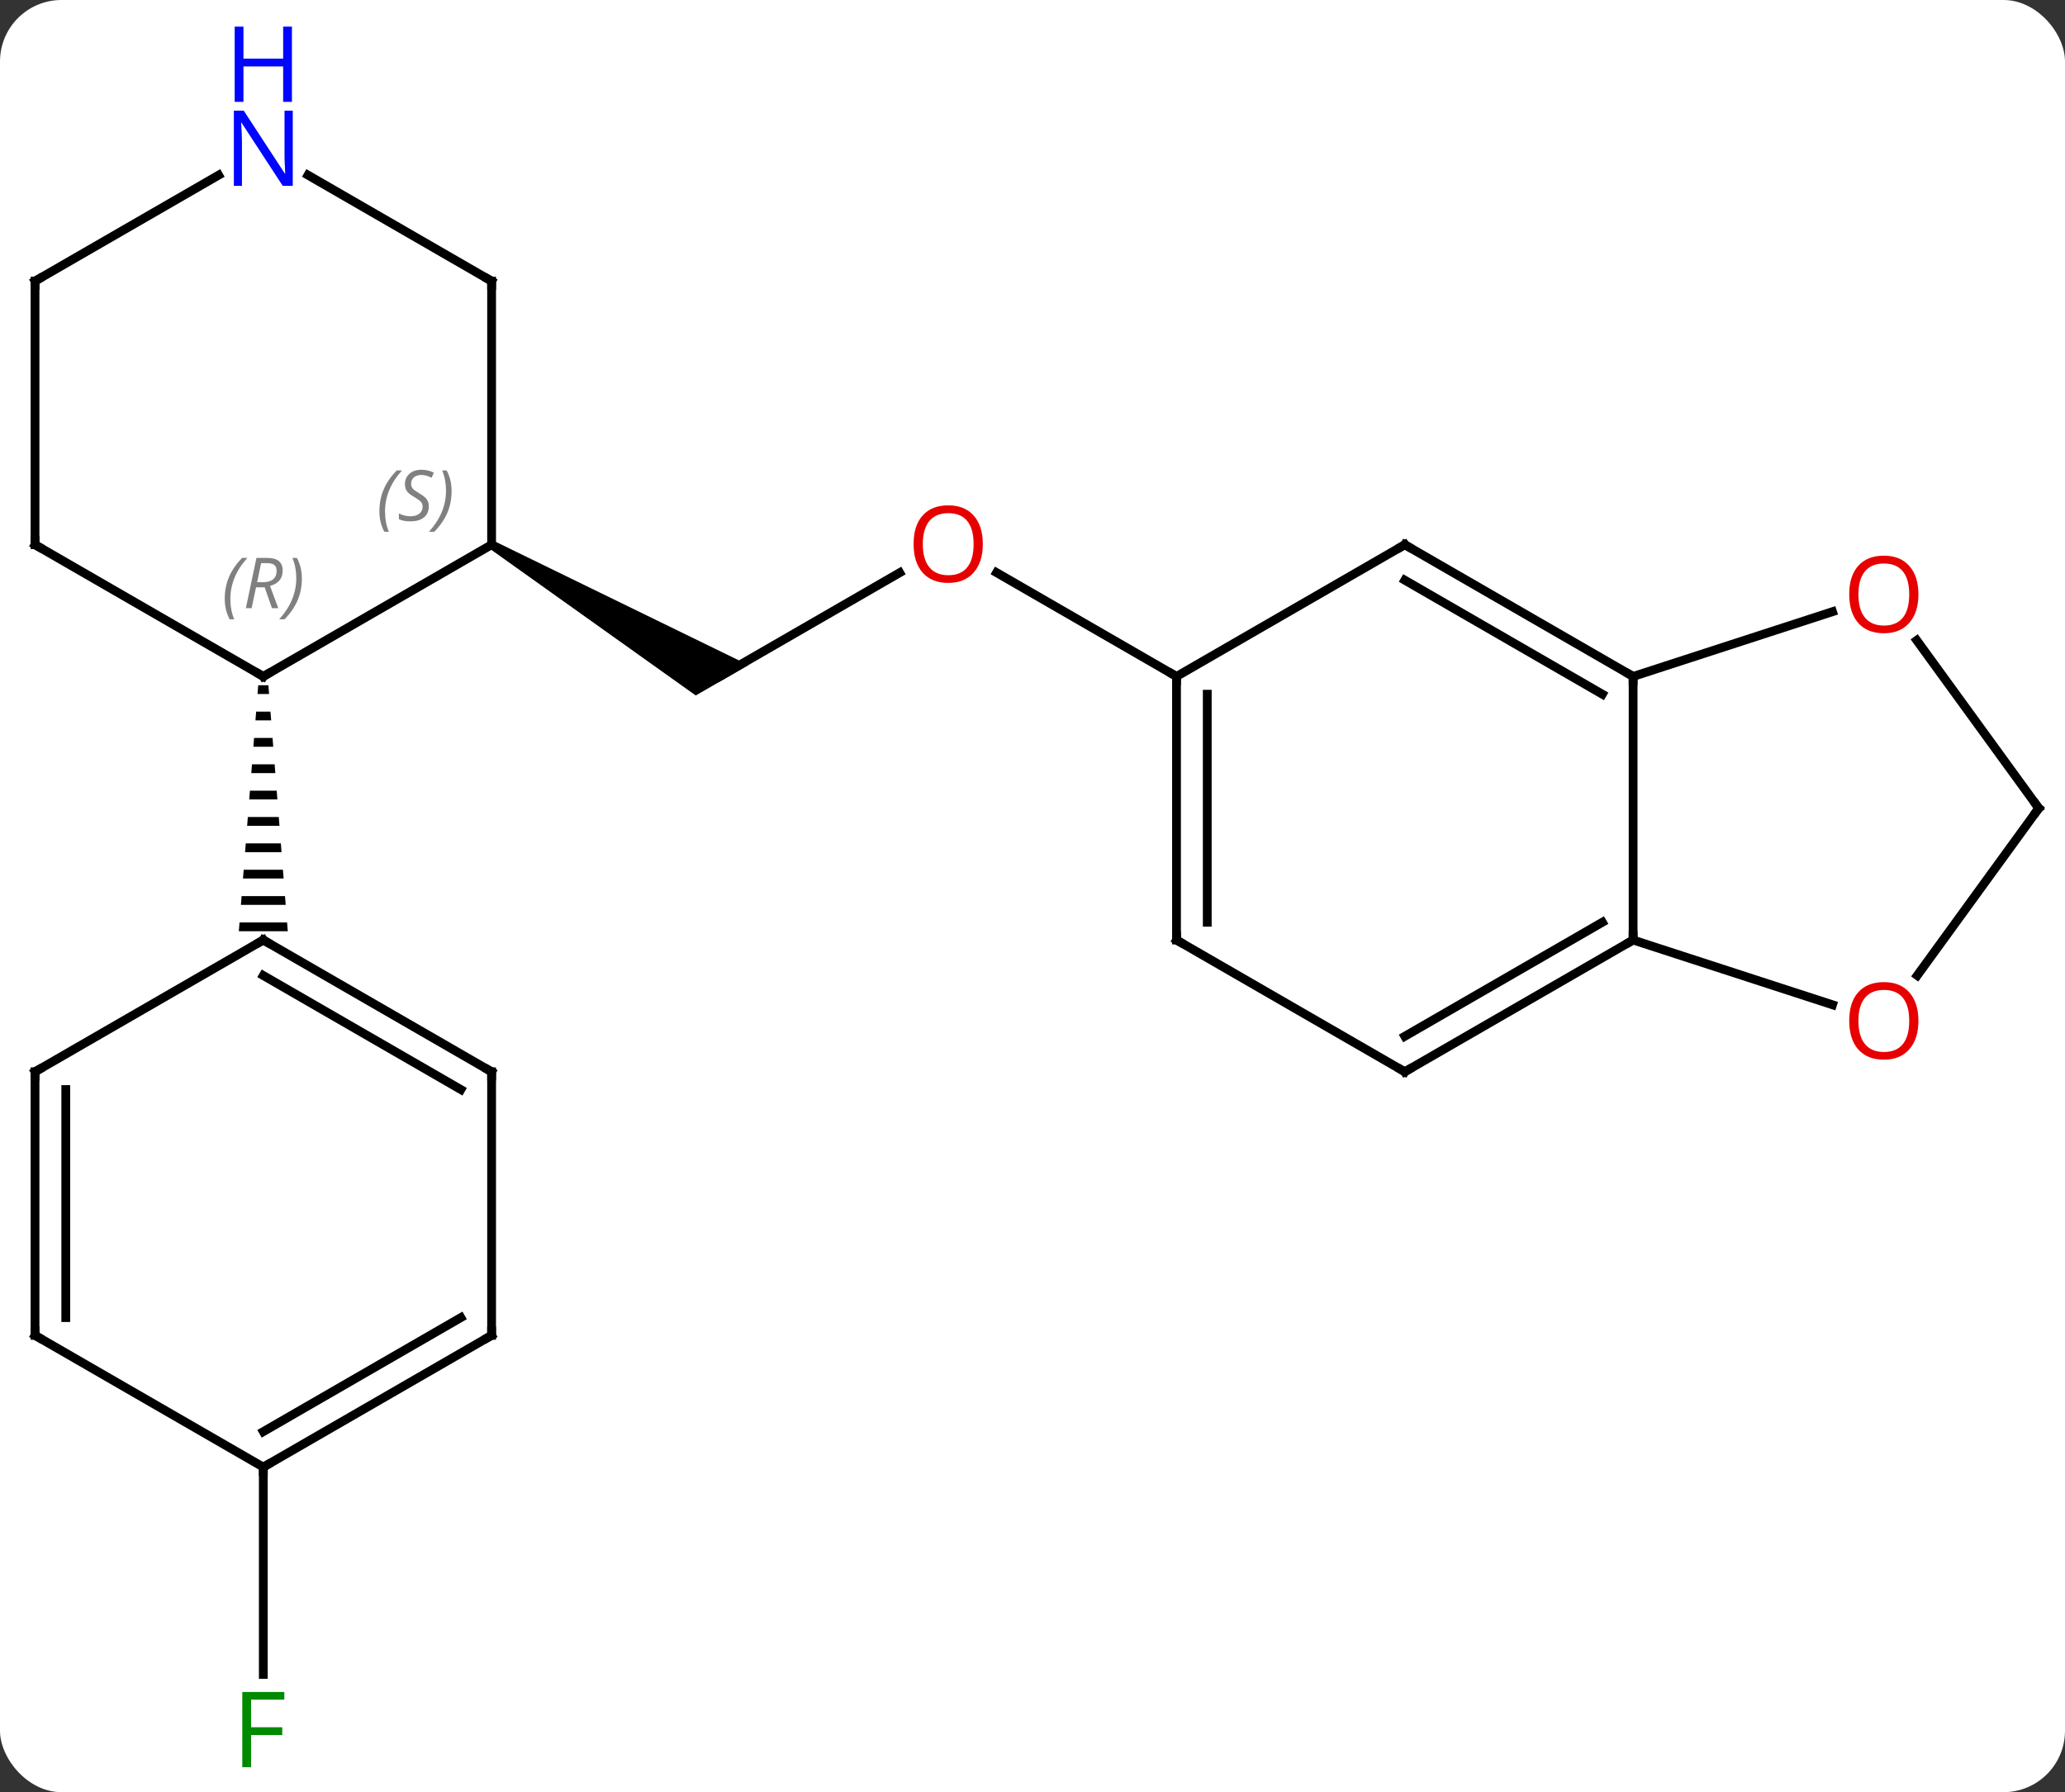 <svg width="235" viewBox="0 0 235 204" style="fill-opacity:1; color-rendering:auto; color-interpolation:auto; text-rendering:auto; stroke:black; stroke-linecap:square; stroke-miterlimit:10; shape-rendering:auto; stroke-opacity:1; fill:black; stroke-dasharray:none; font-weight:normal; stroke-width:1; font-family:'Open Sans'; font-style:normal; stroke-linejoin:miter; font-size:12; stroke-dashoffset:0; image-rendering:auto;" height="204" class="cas-substance-image" xmlns:xlink="http://www.w3.org/1999/xlink" xmlns="http://www.w3.org/2000/svg"><rect x="0" y="0" width="235" height="204" fill="#333333" stroke="none"/><svg class="cas-substance-single-component"><rect y="0" x="0" width="235" stroke="none" ry="7" rx="7" height="204" fill="white" class="cas-substance-group"/><svg y="0" x="0" width="235" viewBox="0 0 235 204" style="fill:black;" height="204" class="cas-substance-single-component-image"><svg><g><g transform="translate(118,107)" style="text-rendering:geometricPrecision; color-rendering:optimizeQuality; color-interpolation:linearRGB; stroke-linecap:butt; image-rendering:optimizeQuality;"><line y2="-41.811" y1="-30" x2="-15.615" x1="-36.072" style="fill:none;"/><path style="stroke:none;" d="M-62.305 -44.567 L-61.805 -45.433 L-32.822 -31.299 L-38.822 -27.835 Z"/><line y2="-30" y1="-41.821" x2="15.888" x1="-4.587" style="fill:none;"/><line y2="60" y1="83.594" x2="-88.035" x1="-88.035" style="fill:none;"/><line y2="-45" y1="-30" x2="-62.055" x1="-88.035" style="fill:none;"/><line y2="-45" y1="-30" x2="-114.015" x1="-88.035" style="fill:none;"/><path style="stroke:none;" d="M-88.614 -29 L-88.693 -28 L-87.377 -28 L-87.456 -29 ZM-88.85 -26 L-88.929 -25 L-87.141 -25 L-87.22 -26 ZM-89.087 -23 L-89.165 -22 L-86.905 -22 L-86.984 -23 ZM-89.323 -20 L-89.402 -19 L-86.668 -19 L-86.747 -20 ZM-89.559 -17 L-89.638 -16 L-86.432 -16 L-86.511 -17 ZM-89.796 -14 L-89.874 -13 L-86.196 -13 L-86.274 -14 ZM-90.032 -11 L-90.111 -10 L-85.959 -10 L-86.038 -11 ZM-90.268 -8 L-90.347 -7 L-85.723 -7 L-85.802 -8 ZM-90.505 -5 L-90.583 -4 L-85.487 -4 L-85.565 -5 ZM-90.741 -2 L-90.82 -1 L-85.25 -1 L-85.329 -2 Z"/><line y2="-75" y1="-45" x2="-62.055" x1="-62.055" style="fill:none;"/><line y2="-75" y1="-45" x2="-114.015" x1="-114.015" style="fill:none;"/><line y2="-87.065" y1="-75" x2="-82.951" x1="-62.055" style="fill:none;"/><line y2="-87.065" y1="-75" x2="-93.119" x1="-114.015" style="fill:none;"/><line y2="15" y1="0" x2="-62.055" x1="-88.035" style="fill:none;"/><line y2="17.021" y1="4.042" x2="-65.555" x1="-88.035" style="fill:none;"/><line y2="15" y1="0" x2="-114.015" x1="-88.035" style="fill:none;"/><line y2="45" y1="15" x2="-62.055" x1="-62.055" style="fill:none;"/><line y2="45" y1="15" x2="-114.015" x1="-114.015" style="fill:none;"/><line y2="42.979" y1="17.021" x2="-110.515" x1="-110.515" style="fill:none;"/><line y2="60" y1="45" x2="-88.035" x1="-62.055" style="fill:none;"/><line y2="55.959" y1="42.979" x2="-88.035" x1="-65.555" style="fill:none;"/><line y2="60" y1="45" x2="-88.035" x1="-114.015" style="fill:none;"/><line y2="-45" y1="-30" x2="41.868" x1="15.888" style="fill:none;"/><line y2="0" y1="-30" x2="15.888" x1="15.888" style="fill:none;"/><line y2="-2.021" y1="-27.979" x2="19.388" x1="19.388" style="fill:none;"/><line y2="-30" y1="-45" x2="67.851" x1="41.868" style="fill:none;"/><line y2="-27.979" y1="-40.959" x2="64.351" x1="41.868" style="fill:none;"/><line y2="15" y1="0" x2="41.868" x1="15.888" style="fill:none;"/><line y2="0" y1="-30" x2="67.851" x1="67.851" style="fill:none;"/><line y2="-37.373" y1="-30" x2="90.541" x1="67.851" style="fill:none;"/><line y2="0" y1="15" x2="67.851" x1="41.868" style="fill:none;"/><line y2="-2.021" y1="10.959" x2="64.351" x1="41.868" style="fill:none;"/><line y2="7.373" y1="0" x2="90.541" x1="67.851" style="fill:none;"/><line y2="-15" y1="-34.111" x2="114.015" x1="100.13" style="fill:none;"/><line y2="-15" y1="4.033" x2="114.015" x1="100.186" style="fill:none;"/></g><g transform="translate(118,107)" style="fill:rgb(230,0,0); text-rendering:geometricPrecision; color-rendering:optimizeQuality; image-rendering:optimizeQuality; font-family:'Open Sans'; stroke:rgb(230,0,0); color-interpolation:linearRGB;"><path style="stroke:none;" d="M-6.154 -45.07 Q-6.154 -43.008 -7.194 -41.828 Q-8.233 -40.648 -10.076 -40.648 Q-11.967 -40.648 -12.998 -41.812 Q-14.03 -42.977 -14.03 -45.086 Q-14.03 -47.18 -12.998 -48.328 Q-11.967 -49.477 -10.076 -49.477 Q-8.217 -49.477 -7.186 -48.305 Q-6.154 -47.133 -6.154 -45.07 ZM-12.983 -45.07 Q-12.983 -43.336 -12.24 -42.43 Q-11.498 -41.523 -10.076 -41.523 Q-8.655 -41.523 -7.928 -42.422 Q-7.201 -43.32 -7.201 -45.07 Q-7.201 -46.805 -7.928 -47.695 Q-8.655 -48.586 -10.076 -48.586 Q-11.498 -48.586 -12.24 -47.688 Q-12.983 -46.789 -12.983 -45.07 Z"/><path style="fill:rgb(0,138,0); stroke:none;" d="M-89.426 94.156 L-90.426 94.156 L-90.426 85.594 L-85.644 85.594 L-85.644 86.469 L-89.426 86.469 L-89.426 89.609 L-85.879 89.609 L-85.879 90.5 L-89.426 90.5 L-89.426 94.156 Z"/></g><g transform="translate(118,107)" style="stroke-linecap:butt; text-rendering:geometricPrecision; color-rendering:optimizeQuality; image-rendering:optimizeQuality; font-family:'Open Sans'; color-interpolation:linearRGB; stroke-miterlimit:5;"><path style="fill:none;" d="M-87.602 -30.25 L-88.035 -30 L-88.468 -30.25"/></g><g transform="translate(118,107)" style="stroke-linecap:butt; font-size:8.4px; fill:gray; text-rendering:geometricPrecision; image-rendering:optimizeQuality; color-rendering:optimizeQuality; font-family:'Open Sans'; font-style:italic; stroke:gray; color-interpolation:linearRGB; stroke-miterlimit:5;"><path style="stroke:none;" d="M-92.424 -38.836 Q-92.424 -40.164 -91.955 -41.289 Q-91.486 -42.414 -90.455 -43.492 L-89.846 -43.492 Q-90.814 -42.43 -91.299 -41.258 Q-91.783 -40.086 -91.783 -38.852 Q-91.783 -37.523 -91.346 -36.508 L-91.861 -36.508 Q-92.424 -37.539 -92.424 -38.836 ZM-88.864 -40.148 L-89.364 -37.773 L-90.02 -37.773 L-88.817 -43.492 L-87.567 -43.492 Q-85.832 -43.492 -85.832 -42.055 Q-85.832 -40.695 -87.27 -40.305 L-86.332 -37.773 L-87.051 -37.773 L-87.879 -40.148 L-88.864 -40.148 ZM-88.285 -42.898 Q-88.676 -40.977 -88.739 -40.727 L-88.082 -40.727 Q-87.332 -40.727 -86.926 -41.055 Q-86.52 -41.383 -86.52 -42.008 Q-86.52 -42.477 -86.778 -42.688 Q-87.035 -42.898 -87.629 -42.898 L-88.285 -42.898 ZM-83.646 -41.148 Q-83.646 -39.82 -84.123 -38.688 Q-84.6 -37.555 -85.615 -36.508 L-86.225 -36.508 Q-84.287 -38.664 -84.287 -41.148 Q-84.287 -42.477 -84.725 -43.492 L-84.209 -43.492 Q-83.646 -42.43 -83.646 -41.148 Z"/><path style="stroke:none;" d="M-74.824 -48.797 Q-74.824 -50.125 -74.355 -51.25 Q-73.886 -52.375 -72.855 -53.453 L-72.246 -53.453 Q-73.215 -52.391 -73.699 -51.219 Q-74.183 -50.047 -74.183 -48.812 Q-74.183 -47.484 -73.746 -46.469 L-74.261 -46.469 Q-74.824 -47.5 -74.824 -48.797 ZM-69.201 -49.391 Q-69.201 -48.562 -69.748 -48.109 Q-70.295 -47.656 -71.295 -47.656 Q-71.701 -47.656 -72.014 -47.711 Q-72.326 -47.766 -72.608 -47.906 L-72.608 -48.562 Q-71.983 -48.234 -71.279 -48.234 Q-70.654 -48.234 -70.279 -48.531 Q-69.904 -48.828 -69.904 -49.344 Q-69.904 -49.656 -70.108 -49.883 Q-70.311 -50.109 -70.873 -50.437 Q-71.467 -50.766 -71.694 -51.094 Q-71.92 -51.422 -71.92 -51.875 Q-71.92 -52.609 -71.404 -53.07 Q-70.889 -53.531 -70.045 -53.531 Q-69.67 -53.531 -69.334 -53.453 Q-68.998 -53.375 -68.623 -53.203 L-68.889 -52.609 Q-69.139 -52.766 -69.459 -52.852 Q-69.779 -52.937 -70.045 -52.937 Q-70.576 -52.937 -70.897 -52.664 Q-71.217 -52.391 -71.217 -51.922 Q-71.217 -51.719 -71.147 -51.57 Q-71.076 -51.422 -70.936 -51.289 Q-70.795 -51.156 -70.373 -50.906 Q-69.811 -50.562 -69.608 -50.367 Q-69.404 -50.172 -69.303 -49.937 Q-69.201 -49.703 -69.201 -49.391 ZM-66.607 -51.109 Q-66.607 -49.781 -67.083 -48.648 Q-67.56 -47.516 -68.576 -46.469 L-69.185 -46.469 Q-67.247 -48.625 -67.247 -51.109 Q-67.247 -52.437 -67.685 -53.453 L-67.169 -53.453 Q-66.607 -52.391 -66.607 -51.109 Z"/><path style="fill:none; stroke:black;" d="M-113.582 -44.75 L-114.015 -45 L-114.015 -45.5"/><path style="fill:none; stroke:black;" d="M-62.055 -74.5 L-62.055 -75 L-62.488 -75.25"/><path style="fill:none; stroke:black;" d="M-114.015 -74.5 L-114.015 -75 L-113.582 -75.25"/></g><g transform="translate(118,107)" style="stroke-linecap:butt; fill:rgb(0,5,255); text-rendering:geometricPrecision; color-rendering:optimizeQuality; image-rendering:optimizeQuality; font-family:'Open Sans'; stroke:rgb(0,5,255); color-interpolation:linearRGB; stroke-miterlimit:5;"><path style="stroke:none;" d="M-84.683 -85.844 L-85.824 -85.844 L-90.512 -93.031 L-90.558 -93.031 Q-90.465 -91.766 -90.465 -90.719 L-90.465 -85.844 L-91.387 -85.844 L-91.387 -94.406 L-90.262 -94.406 L-85.59 -87.25 L-85.543 -87.25 Q-85.543 -87.406 -85.59 -88.266 Q-85.637 -89.125 -85.621 -89.5 L-85.621 -94.406 L-84.683 -94.406 L-84.683 -85.844 Z"/><path style="stroke:none;" d="M-84.777 -95.406 L-85.777 -95.406 L-85.777 -99.438 L-90.293 -99.438 L-90.293 -95.406 L-91.293 -95.406 L-91.293 -103.969 L-90.293 -103.969 L-90.293 -100.328 L-85.777 -100.328 L-85.777 -103.969 L-84.777 -103.969 L-84.777 -95.406 Z"/><path style="fill:none; stroke:black;" d="M-87.602 0.25 L-88.035 0 L-88.468 0.25"/><path style="fill:none; stroke:black;" d="M-62.488 14.75 L-62.055 15 L-62.055 15.5"/><path style="fill:none; stroke:black;" d="M-113.582 14.75 L-114.015 15 L-114.015 15.5"/><path style="fill:none; stroke:black;" d="M-62.055 44.5 L-62.055 45 L-62.488 45.25"/><path style="fill:none; stroke:black;" d="M-114.015 44.5 L-114.015 45 L-113.582 45.25"/><path style="fill:none; stroke:black;" d="M-87.602 59.75 L-88.035 60 L-88.035 60.5"/><path style="fill:none; stroke:black;" d="M15.888 -29.5 L15.888 -30 L15.455 -30.25"/><path style="fill:none; stroke:black;" d="M41.435 -44.75 L41.868 -45 L42.301 -44.75"/><path style="fill:none; stroke:black;" d="M15.888 -0.5 L15.888 0 L16.321 0.25"/><path style="fill:none; stroke:black;" d="M67.418 -30.25 L67.851 -30 L67.851 -29.5"/><path style="fill:none; stroke:black;" d="M41.435 14.75 L41.868 15 L42.301 14.75"/><path style="fill:none; stroke:black;" d="M67.418 0.25 L67.851 0 L67.851 -0.5"/><path style="fill:rgb(230,0,0); stroke:none;" d="M100.319 -39.34 Q100.319 -37.278 99.279 -36.098 Q98.24 -34.918 96.397 -34.918 Q94.506 -34.918 93.475 -36.083 Q92.444 -37.247 92.444 -39.356 Q92.444 -41.45 93.475 -42.598 Q94.506 -43.747 96.397 -43.747 Q98.256 -43.747 99.287 -42.575 Q100.319 -41.403 100.319 -39.34 ZM93.49 -39.34 Q93.49 -37.606 94.233 -36.7 Q94.975 -35.793 96.397 -35.793 Q97.819 -35.793 98.545 -36.692 Q99.272 -37.59 99.272 -39.34 Q99.272 -41.075 98.545 -41.965 Q97.819 -42.856 96.397 -42.856 Q94.975 -42.856 94.233 -41.958 Q93.49 -41.059 93.49 -39.34 Z"/><path style="fill:rgb(230,0,0); stroke:none;" d="M100.319 9.2 Q100.319 11.262 99.279 12.442 Q98.24 13.622 96.397 13.622 Q94.506 13.622 93.475 12.457 Q92.444 11.293 92.444 9.184 Q92.444 7.09 93.475 5.942 Q94.506 4.793 96.397 4.793 Q98.256 4.793 99.287 5.965 Q100.319 7.137 100.319 9.2 ZM93.49 9.2 Q93.49 10.934 94.233 11.84 Q94.975 12.747 96.397 12.747 Q97.819 12.747 98.545 11.848 Q99.272 10.95 99.272 9.2 Q99.272 7.465 98.545 6.575 Q97.819 5.684 96.397 5.684 Q94.975 5.684 94.233 6.582 Q93.49 7.481 93.49 9.2 Z"/><path style="fill:none; stroke:black;" d="M113.721 -15.405 L114.015 -15 L113.721 -14.595"/></g></g></svg></svg></svg></svg>
